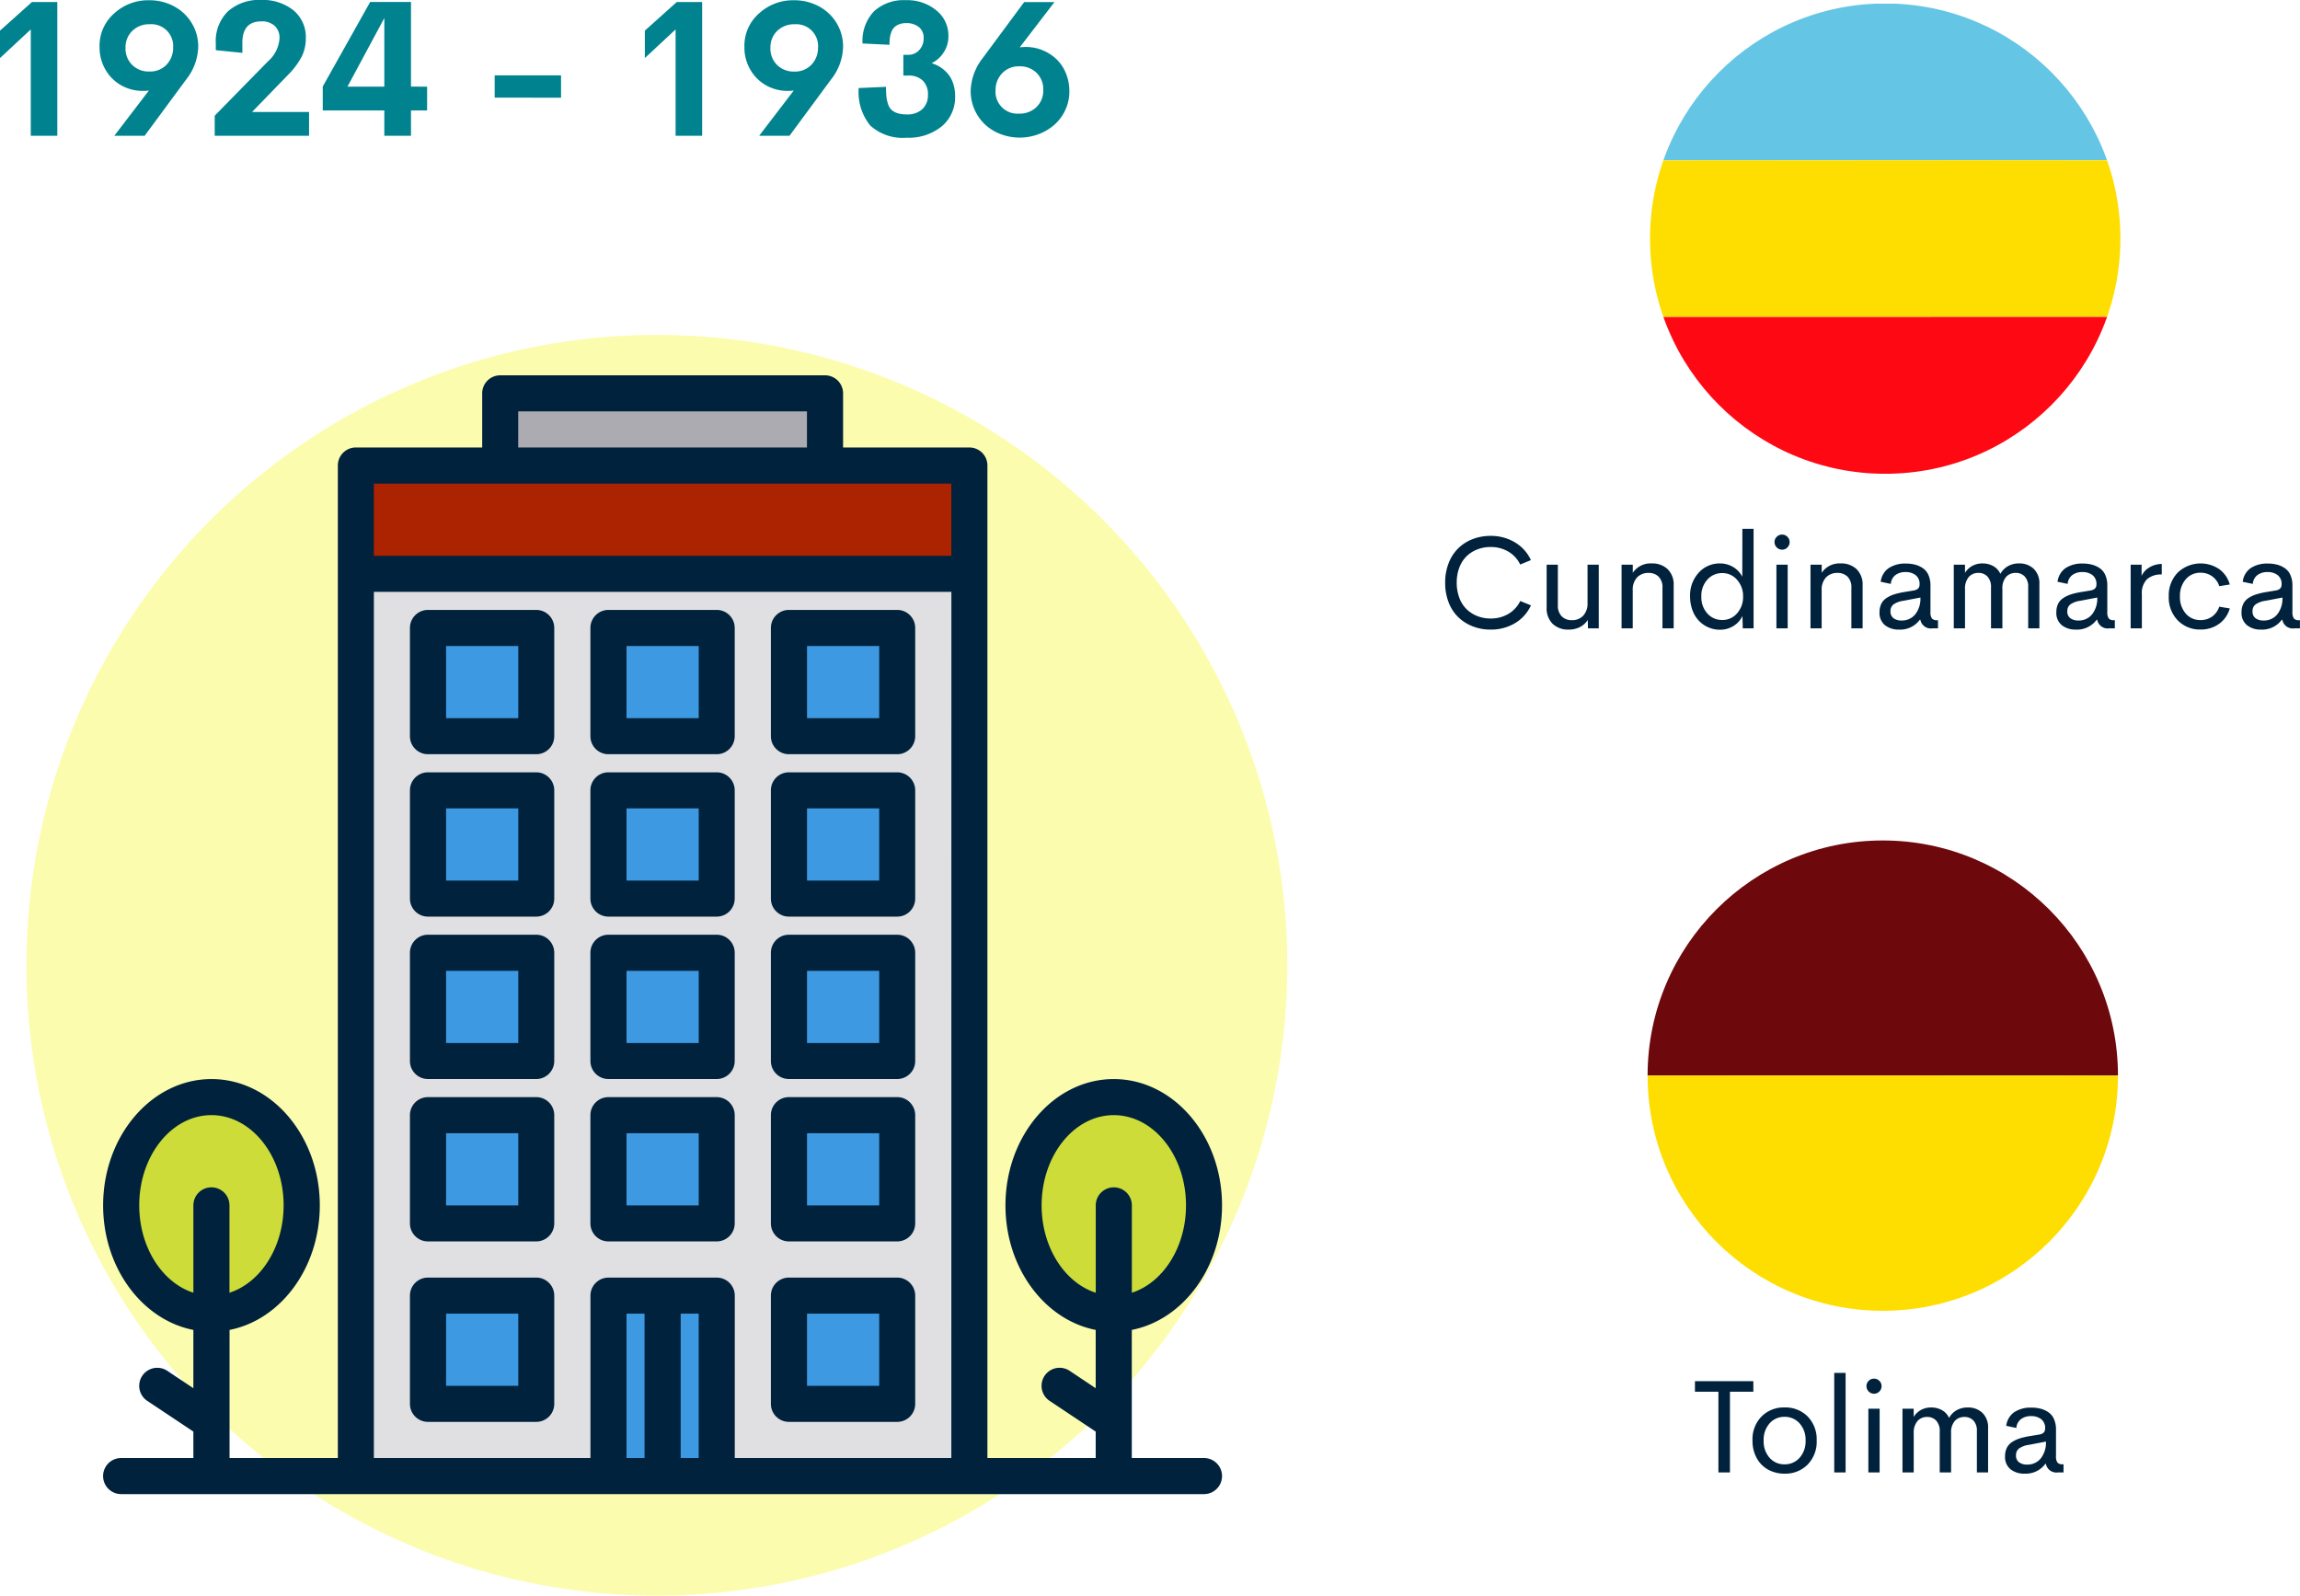 <svg xmlns="http://www.w3.org/2000/svg" xmlns:xlink="http://www.w3.org/1999/xlink" width="242.597" height="168.326" viewBox="0 0 242.597 168.326">
  <defs>
    <clipPath id="clip-path">
      <circle id="Elipse_667" data-name="Elipse 667" cx="24.807" cy="24.807" r="24.807" fill="none"/>
    </clipPath>
  </defs>
  <g id="Grupo_16583" data-name="Grupo 16583" transform="translate(1214.783 -277.674)">
    <path id="Trazado_25739" data-name="Trazado 25739" d="M5.586,4.889H8.262V19h-2.8V7.779L2.217,10.8V7.906ZM17.939,4.7a5.456,5.456,0,0,1,2.632.64,4.815,4.815,0,0,1,1.87,1.768,4.739,4.739,0,0,1,.684,2.5,5.765,5.765,0,0,1-1.26,3.438L17.471,19h-3.2l3.652-4.775a4.675,4.675,0,0,1-.635.039,4.617,4.617,0,0,1-2.236-.562,4.409,4.409,0,0,1-1.685-1.636,4.625,4.625,0,0,1-.649-2.441A4.525,4.525,0,0,1,14.248,6.1,5.3,5.3,0,0,1,17.939,4.7Zm2.539,5.02a2.307,2.307,0,0,0-2.461-2.49,2.537,2.537,0,0,0-1.831.688,2.379,2.379,0,0,0-.728,1.772,2.414,2.414,0,0,0,.684,1.816,2.477,2.477,0,0,0,1.846.713,2.364,2.364,0,0,0,1.787-.713A2.55,2.55,0,0,0,20.479,9.723ZM28.8,16.49h6.016V19H24.863V16.881l5.615-5.732A3.534,3.534,0,0,0,31.7,8.717a1.72,1.72,0,0,0-.5-1.309,1.98,1.98,0,0,0-1.421-.479q-2,0-2,2.275V10.25l-2.8-.283v-.7A4.4,4.4,0,0,1,26.26,5.87a4.937,4.937,0,0,1,3.5-1.2,5.172,5.172,0,0,1,3.4,1.084,3.653,3.653,0,0,1,1.313,2.979,4.224,4.224,0,0,1-.444,1.934,8.082,8.082,0,0,1-1.411,1.885Zm18.467-2.676v2.51h-1.7V19H42.754V16.324H36.26V13.8l5-8.916h4.307v8.926Zm-8.4,0h3.887V6.578Zm15.527,1.162V12.623h7v2.354ZM73.6,4.889h2.676V19h-2.8V7.779L70.234,10.8V7.906ZM85.957,4.7a5.456,5.456,0,0,1,2.632.64,4.815,4.815,0,0,1,1.87,1.768,4.739,4.739,0,0,1,.684,2.5,5.765,5.765,0,0,1-1.26,3.438L85.488,19h-3.2l3.652-4.775a4.675,4.675,0,0,1-.635.039,4.617,4.617,0,0,1-2.236-.562,4.409,4.409,0,0,1-1.685-1.636,4.625,4.625,0,0,1-.649-2.441A4.525,4.525,0,0,1,82.266,6.1,5.3,5.3,0,0,1,85.957,4.7ZM88.5,9.723a2.307,2.307,0,0,0-2.461-2.49,2.537,2.537,0,0,0-1.831.688,2.379,2.379,0,0,0-.728,1.772,2.414,2.414,0,0,0,.684,1.816,2.477,2.477,0,0,0,1.846.713,2.364,2.364,0,0,0,1.787-.713A2.55,2.55,0,0,0,88.5,9.723ZM97.852,19.2A5.063,5.063,0,0,1,94,17.906a5.59,5.59,0,0,1-1.211-3.945l2.881-.127a10.2,10.2,0,0,0,.044,1.035,3.578,3.578,0,0,0,.176.8,1.433,1.433,0,0,0,.371.6,1.686,1.686,0,0,0,.635.347,3.137,3.137,0,0,0,.952.127,2.288,2.288,0,0,0,1.665-.566,1.98,1.98,0,0,0,.581-1.484,2,2,0,0,0-.557-1.528,2.1,2.1,0,0,0-1.494-.522H97.5V10.455h.508a1.527,1.527,0,0,0,1.167-.5,1.776,1.776,0,0,0,.464-1.26,1.419,1.419,0,0,0-.508-1.172,2.064,2.064,0,0,0-1.338-.41,2.005,2.005,0,0,0-.762.132,1.421,1.421,0,0,0-.513.337,1.49,1.49,0,0,0-.3.518,2.72,2.72,0,0,0-.146.615,6.143,6.143,0,0,0-.034.684l-2.842-.137A4.517,4.517,0,0,1,94.4,5.87a4.617,4.617,0,0,1,3.359-1.177,4.8,4.8,0,0,1,3.223,1.079,3.379,3.379,0,0,1,1.27,2.681,3.051,3.051,0,0,1-.542,1.816,3.1,3.1,0,0,1-1.235,1.074,3.478,3.478,0,0,1,.9.4,3.683,3.683,0,0,1,.786.674,3.007,3.007,0,0,1,.581,1.025,4.126,4.126,0,0,1,.215,1.367,3.988,3.988,0,0,1-1.4,3.188A5.508,5.508,0,0,1,97.852,19.2Zm17.158-4.932a4.6,4.6,0,0,1-.415,1.982,4.678,4.678,0,0,1-1.143,1.567,5.38,5.38,0,0,1-1.675,1.006,5.678,5.678,0,0,1-4.038-.01,5.014,5.014,0,0,1-1.65-1.03,4.851,4.851,0,0,1-1.489-3.506,5.865,5.865,0,0,1,1.25-3.447l4.395-5.937h3.193l-3.662,4.775a4.758,4.758,0,0,1,.645-.039,4.6,4.6,0,0,1,1.733.332,4.694,4.694,0,0,1,1.46.923,4.27,4.27,0,0,1,1.011,1.47A4.936,4.936,0,0,1,115.01,14.264Zm-2.754-.068a2.411,2.411,0,0,0-.684-1.821,2.486,2.486,0,0,0-1.846-.708,2.383,2.383,0,0,0-1.787.713,2.518,2.518,0,0,0-.713,1.777,2.315,2.315,0,0,0,2.471,2.5,2.543,2.543,0,0,0,1.836-.684A2.383,2.383,0,0,0,112.256,14.2Z" transform="translate(-1217 273)" fill="#00838f"/>
    <path id="Trazado_25741" data-name="Trazado 25741" d="M5.633,14.13a5.113,5.113,0,0,1-1.894-.345,4.573,4.573,0,0,1-1.521-.971,4.33,4.33,0,0,1-1.012-1.562A5.649,5.649,0,0,1,.841,9.181,5.557,5.557,0,0,1,1.21,7.12,4.322,4.322,0,0,1,3.739,4.587a5.159,5.159,0,0,1,1.894-.342,4.89,4.89,0,0,1,2.56.677A4.216,4.216,0,0,1,9.885,6.8l-1.128.465A3.169,3.169,0,0,0,7.5,5.9a3.62,3.62,0,0,0-1.863-.482,3.828,3.828,0,0,0-1.4.253A3.358,3.358,0,0,0,3.1,6.392a3.271,3.271,0,0,0-.762,1.189,4.413,4.413,0,0,0-.277,1.6,4.441,4.441,0,0,0,.277,1.6A3.267,3.267,0,0,0,3.1,11.977a3.4,3.4,0,0,0,1.135.728,3.782,3.782,0,0,0,1.4.256A3.62,3.62,0,0,0,7.5,12.479a3.177,3.177,0,0,0,1.261-1.364l1.128.458A4.2,4.2,0,0,1,8.2,13.457,4.9,4.9,0,0,1,5.633,14.13ZM15.859,7.28h1.183V14H15.907l-.027-.889a2.1,2.1,0,0,1-.834.755,2.565,2.565,0,0,1-1.176.263,2.337,2.337,0,0,1-1.692-.608,2.269,2.269,0,0,1-.632-1.716V7.28h1.183v4.259a1.6,1.6,0,0,0,.414,1.2,1.464,1.464,0,0,0,1.056.4,1.608,1.608,0,0,0,1.193-.465,1.893,1.893,0,0,0,.468-1.374Zm6.761-.13a2.337,2.337,0,0,1,1.692.608,2.269,2.269,0,0,1,.632,1.716V14H23.762V9.741a1.589,1.589,0,0,0-.41-1.2,1.466,1.466,0,0,0-1.053-.39,1.626,1.626,0,0,0-1.2.461,1.872,1.872,0,0,0-.472,1.371V14H19.448V7.28h1.183v.861A2.244,2.244,0,0,1,22.62,7.15ZM32.19,3.5h1.183V14H32.231L32.2,12.694a2.473,2.473,0,0,1-.957,1.06,2.667,2.667,0,0,1-1.422.39,3.054,3.054,0,0,1-2.218-.947,3.236,3.236,0,0,1-.677-1.111,4.063,4.063,0,0,1-.25-1.442,3.533,3.533,0,0,1,.913-2.522,2.946,2.946,0,0,1,2.232-.971,2.678,2.678,0,0,1,1.4.379,2.487,2.487,0,0,1,.96,1.029Zm-2.119,9.618a2.012,2.012,0,0,0,1.562-.708,2.554,2.554,0,0,0,.632-1.767A2.549,2.549,0,0,0,31.63,8.88a2.011,2.011,0,0,0-1.559-.711,2.056,2.056,0,0,0-1.572.687,2.528,2.528,0,0,0-.636,1.788,2.528,2.528,0,0,0,.636,1.788A2.056,2.056,0,0,0,30.071,13.118ZM36.381,5.7a.805.805,0,0,1-.8-.8.758.758,0,0,1,.236-.561.775.775,0,0,1,.564-.232.767.767,0,0,1,.557.232.758.758,0,0,1,.236.561.77.77,0,0,1-.236.564A.762.762,0,0,1,36.381,5.7Zm-.6,8.3V7.28h1.189V14Zm6.768-6.85a2.337,2.337,0,0,1,1.692.608,2.269,2.269,0,0,1,.632,1.716V14H43.688V9.741a1.589,1.589,0,0,0-.41-1.2,1.466,1.466,0,0,0-1.053-.39,1.626,1.626,0,0,0-1.2.461,1.872,1.872,0,0,0-.472,1.371V14H39.375V7.28h1.183v.861A2.244,2.244,0,0,1,42.547,7.15Zm6.159,6.979a2.287,2.287,0,0,1-1.473-.461,1.657,1.657,0,0,1-.578-1.377,1.957,1.957,0,0,1,.185-.878,1.549,1.549,0,0,1,.547-.612,3.281,3.281,0,0,1,.79-.379,7.3,7.3,0,0,1,1.022-.243L50.285,10q.595-.109.595-.622a1.174,1.174,0,0,0-.42-1A1.713,1.713,0,0,0,49.4,8.06a1.745,1.745,0,0,0-1.053.308,1.287,1.287,0,0,0-.5.943l-1.066-.226a2.052,2.052,0,0,1,.841-1.439,3.141,3.141,0,0,1,1.832-.482,3.716,3.716,0,0,1,.974.12,2.647,2.647,0,0,1,.813.376,1.686,1.686,0,0,1,.581.725,2.7,2.7,0,0,1,.208,1.1v2.775a1.136,1.136,0,0,0,.154.7.664.664,0,0,0,.53.181h.109V14h-.588a1.121,1.121,0,0,1-1.271-.909h-.055A2.568,2.568,0,0,1,48.706,14.13Zm.273-.957a1.793,1.793,0,0,0,1.442-.649,2.674,2.674,0,0,0,.547-1.777l-1.777.342a2.392,2.392,0,0,0-1.042.373.867.867,0,0,0-.338.735.857.857,0,0,0,.325.738A1.388,1.388,0,0,0,48.979,13.173ZM61.359,7.15a2.166,2.166,0,0,1,1.565.571,2.117,2.117,0,0,1,.595,1.6V14H62.337V9.632a1.518,1.518,0,0,0-.369-1.107,1.257,1.257,0,0,0-.937-.376,1.327,1.327,0,0,0-1.025.424,1.822,1.822,0,0,0-.39,1.271V14h-1.2V9.68a1.589,1.589,0,0,0-.373-1.145,1.267,1.267,0,0,0-.954-.386,1.315,1.315,0,0,0-1.022.434,1.885,1.885,0,0,0-.393,1.3V14H54.489V7.28h1.183v.868a2.041,2.041,0,0,1,.769-.738,2.193,2.193,0,0,1,1.07-.26,2.283,2.283,0,0,1,1.148.284,1.766,1.766,0,0,1,.745.817,2.091,2.091,0,0,1,.807-.817A2.307,2.307,0,0,1,61.359,7.15Zm6,6.979a2.287,2.287,0,0,1-1.473-.461,1.657,1.657,0,0,1-.578-1.377,1.957,1.957,0,0,1,.185-.878,1.549,1.549,0,0,1,.547-.612,3.281,3.281,0,0,1,.79-.379,7.3,7.3,0,0,1,1.022-.243L68.94,10q.595-.109.595-.622a1.174,1.174,0,0,0-.42-1,1.713,1.713,0,0,0-1.063-.318A1.745,1.745,0,0,0,67,8.367a1.287,1.287,0,0,0-.5.943l-1.066-.226a2.052,2.052,0,0,1,.841-1.439,3.141,3.141,0,0,1,1.832-.482,3.716,3.716,0,0,1,.974.12,2.647,2.647,0,0,1,.813.376,1.686,1.686,0,0,1,.581.725,2.7,2.7,0,0,1,.208,1.1v2.775a1.136,1.136,0,0,0,.154.7.664.664,0,0,0,.53.181h.109V14h-.588a1.121,1.121,0,0,1-1.271-.909h-.055A2.568,2.568,0,0,1,67.361,14.13Zm.273-.957a1.793,1.793,0,0,0,1.442-.649,2.674,2.674,0,0,0,.547-1.777l-1.777.342a2.392,2.392,0,0,0-1.042.373.867.867,0,0,0-.338.735.857.857,0,0,0,.325.738A1.388,1.388,0,0,0,67.635,13.173ZM74.3,8.463a2.032,2.032,0,0,1,.834-.9,2.512,2.512,0,0,1,1.292-.355V8.319a2.214,2.214,0,0,0-1.562.5,2.084,2.084,0,0,0-.537,1.593V14H73.145V7.28H74.3Zm6.221,5.66a3.237,3.237,0,0,1-2.406-.964,3.438,3.438,0,0,1-.95-2.522,3.445,3.445,0,0,1,.947-2.522,3.5,3.5,0,0,1,4.354-.376A2.967,2.967,0,0,1,83.6,9.372l-1.107.178A2.045,2.045,0,0,0,81.73,8.5a2.066,2.066,0,0,0-1.217-.369,1.987,1.987,0,0,0-1.555.69,2.63,2.63,0,0,0-.612,1.812,2.617,2.617,0,0,0,.612,1.808,1.991,1.991,0,0,0,1.555.687,2.066,2.066,0,0,0,1.217-.369,2.045,2.045,0,0,0,.759-1.046L83.6,11.9a2.97,2.97,0,0,1-1.138,1.63A3.255,3.255,0,0,1,80.521,14.123Zm6.371.007a2.287,2.287,0,0,1-1.473-.461,1.657,1.657,0,0,1-.578-1.377,1.957,1.957,0,0,1,.185-.878,1.549,1.549,0,0,1,.547-.612,3.281,3.281,0,0,1,.79-.379,7.3,7.3,0,0,1,1.022-.243L88.471,10q.595-.109.595-.622a1.174,1.174,0,0,0-.42-1,1.713,1.713,0,0,0-1.063-.318,1.745,1.745,0,0,0-1.053.308,1.287,1.287,0,0,0-.5.943l-1.066-.226A2.052,2.052,0,0,1,85.8,7.646a3.141,3.141,0,0,1,1.832-.482,3.716,3.716,0,0,1,.974.12,2.647,2.647,0,0,1,.813.376,1.686,1.686,0,0,1,.581.725,2.7,2.7,0,0,1,.208,1.1v2.775a1.136,1.136,0,0,0,.154.7.664.664,0,0,0,.53.181h.109V14h-.588a1.121,1.121,0,0,1-1.271-.909h-.055A2.568,2.568,0,0,1,86.892,14.13Zm.273-.957a1.793,1.793,0,0,0,1.442-.649,2.674,2.674,0,0,0,.547-1.777l-1.777.342a2.392,2.392,0,0,0-1.042.373A.867.867,0,0,0,86,12.2a.857.857,0,0,0,.325.738A1.388,1.388,0,0,0,87.165,13.173Z" transform="translate(-1063.193 329.96)" fill="#00223d"/>
    <g id="Grupo_16031" data-name="Grupo 16031" transform="translate(-1040.743 278.04)">
      <g id="Grupo_16030" data-name="Grupo 16030" transform="translate(0 0)" clip-path="url(#clip-path)">
        <g id="Grupo_16029" data-name="Grupo 16029" transform="translate(-17.458 0.009)">
          <path id="Trazado_9601" data-name="Trazado 9601" d="M2170.929,1060.178c0-5.233.015-10.467-.018-15.7,0-.689.156-.844.844-.844q46,.03,92,0c.688,0,.849.155.845.844-.033,5.233-.018,10.467-.018,15.7q-21.315-.01-42.631-.019Q2196.439,1060.16,2170.929,1060.178Z" transform="translate(-2170.911 -1043.634)" fill="#65c5e4"/>
          <path id="Trazado_9602" data-name="Trazado 9602" d="M2170.982,1108.5q25.51-.01,51.019-.019,21.315,0,42.63.019v16.526c-2.521-.006-5.042-.016-7.563-.016q-43.043.007-86.086.016Z" transform="translate(-2170.964 -1091.953)" fill="#fede00"/>
          <path id="Trazado_9603" data-name="Trazado 9603" d="M2170.929,1173.354q43.044-.009,86.086-.016c2.521,0,5.042.01,7.563.016,0,5.233-.015,10.467.018,15.7,0,.689-.156.844-.845.844q-46-.03-92,0c-.688,0-.849-.155-.844-.844C2170.944,1183.821,2170.929,1178.587,2170.929,1173.354Z" transform="translate(-2170.911 -1140.284)" fill="#fe0913"/>
        </g>
      </g>
    </g>
    <path id="Trazado_25742" data-name="Trazado 25742" d="M6.542,4.375V5.489H4.074V14H2.857V5.489H.383V4.375ZM9.837,14.13a3.542,3.542,0,0,1-1.723-.417A3.036,3.036,0,0,1,6.9,12.493a3.748,3.748,0,0,1-.448-1.856A3.423,3.423,0,0,1,7.407,8.1a3.292,3.292,0,0,1,2.43-.954,3.289,3.289,0,0,1,2.434.954,3.43,3.43,0,0,1,.95,2.533,3.432,3.432,0,0,1-.954,2.54A3.292,3.292,0,0,1,9.837,14.13Zm-.007-.984a2.064,2.064,0,0,0,1.589-.69,2.587,2.587,0,0,0,.632-1.818,2.577,2.577,0,0,0-.632-1.812,2.064,2.064,0,0,0-1.589-.69,2.035,2.035,0,0,0-1.576.69,2.594,2.594,0,0,0-.625,1.812,2.6,2.6,0,0,0,.625,1.818A2.035,2.035,0,0,0,9.83,13.146ZM15.073,14V3.5h1.2V14Zm4.2-8.3a.805.805,0,0,1-.8-.8.758.758,0,0,1,.236-.561.775.775,0,0,1,.564-.232.767.767,0,0,1,.557.232.758.758,0,0,1,.236.561.77.77,0,0,1-.236.564A.762.762,0,0,1,19.277,5.7Zm-.6,8.3V7.28h1.189V14ZM29.142,7.15a2.166,2.166,0,0,1,1.565.571,2.117,2.117,0,0,1,.595,1.6V14H30.119V9.632a1.518,1.518,0,0,0-.369-1.107,1.257,1.257,0,0,0-.937-.376,1.327,1.327,0,0,0-1.025.424,1.822,1.822,0,0,0-.39,1.271V14H26.2V9.68a1.589,1.589,0,0,0-.373-1.145,1.267,1.267,0,0,0-.954-.386,1.315,1.315,0,0,0-1.022.434,1.885,1.885,0,0,0-.393,1.3V14H22.271V7.28h1.183v.868a2.041,2.041,0,0,1,.769-.738,2.193,2.193,0,0,1,1.07-.26,2.283,2.283,0,0,1,1.148.284,1.766,1.766,0,0,1,.745.817,2.091,2.091,0,0,1,.807-.817A2.307,2.307,0,0,1,29.142,7.15Zm6,6.979a2.287,2.287,0,0,1-1.473-.461,1.657,1.657,0,0,1-.578-1.377,1.957,1.957,0,0,1,.185-.878,1.549,1.549,0,0,1,.547-.612,3.281,3.281,0,0,1,.79-.379,7.3,7.3,0,0,1,1.022-.243L36.723,10q.595-.109.595-.622a1.174,1.174,0,0,0-.42-1,1.713,1.713,0,0,0-1.063-.318,1.745,1.745,0,0,0-1.053.308,1.287,1.287,0,0,0-.5.943l-1.066-.226a2.052,2.052,0,0,1,.841-1.439,3.141,3.141,0,0,1,1.832-.482,3.716,3.716,0,0,1,.974.12,2.647,2.647,0,0,1,.813.376,1.686,1.686,0,0,1,.581.725,2.7,2.7,0,0,1,.208,1.1v2.775a1.136,1.136,0,0,0,.154.7.664.664,0,0,0,.53.181h.109V14h-.588a1.121,1.121,0,0,1-1.271-.909h-.055A2.568,2.568,0,0,1,35.144,14.13Zm.273-.957a1.793,1.793,0,0,0,1.442-.649,2.674,2.674,0,0,0,.547-1.777l-1.777.342a2.392,2.392,0,0,0-1.042.373.867.867,0,0,0-.338.735.857.857,0,0,0,.325.738A1.388,1.388,0,0,0,35.417,13.173Z" transform="translate(-1036.387 419)" fill="#00223d"/>
    <g id="Grupo_16033" data-name="Grupo 16033" transform="translate(-1041 366.335)">
      <g id="Grupo_16032" data-name="Grupo 16032" transform="translate(0 0)" clip-path="url(#clip-path)">
        <path id="Trazado_9604" data-name="Trazado 9604" d="M2443,1024.914V985.229c.421-.035.842-.1,1.263-.1q37.171-.007,74.343,0c.421,0,.842.065,1.263.1v39.686q-23.342-.01-46.685-.019Q2458.092,1024.894,2443,1024.914Z" transform="translate(-2456.628 -1000.107)" fill="#6d080c"/>
        <path id="Trazado_9605" data-name="Trazado 9605" d="M2519.821,1140.357q-23.342-.01-46.685-.019-15.092,0-30.185.019c0,5.637.012,21.019-.017,26.656,0,.641.145.785.786.785q37.666-.028,75.333,0c.64,0,.789-.144.785-.785C2519.808,1161.376,2519.821,1145.994,2519.821,1140.357Zm-4.088,24.205a.649.649,0,0,0-.318-.089A.649.649,0,0,1,2515.732,1164.562Zm-4.073-.113c.084.006.169.011.251.022-.082-.011-.167-.016-.251-.022a.523.523,0,0,0-.165-.27A.523.523,0,0,1,2511.66,1164.449Zm.034,1.016h0Zm-.868-.547v0c.007.014.015.026.021.039h0C2510.839,1164.943,2510.832,1164.931,2510.826,1164.919Zm.319-.725c-.05.022-.1.047-.151.071C2511.045,1164.241,2511.1,1164.215,2511.145,1164.193Zm-2.848.5a.46.46,0,0,1,.182.139.46.46,0,0,0-.182-.139Zm-.816-.277c.1-.155.168-.171.217-.13a.247.247,0,0,1,.052.073.247.247,0,0,0-.052-.073c-.049-.042-.113-.025-.217.13a1.831,1.831,0,0,1-.737.216A1.831,1.831,0,0,0,2507.482,1164.414Zm-.36.6a.9.9,0,0,0,.1-.093A.9.9,0,0,1,2507.122,1165.011Zm-2.354-.574a.192.192,0,0,0,.167.037l.565,0-.565,0a.78.78,0,0,1-.032.54.78.78,0,0,0,.032-.54.194.194,0,0,1-.167-.037,30.722,30.722,0,0,1-3.167.138A30.62,30.62,0,0,0,2504.769,1164.438Zm-2.4,1a1.269,1.269,0,0,1,.357.036,4.387,4.387,0,0,1,1.006-.125,4.389,4.389,0,0,0-1.006.125A1.267,1.267,0,0,0,2502.366,1165.435Zm5.528-.235a1.087,1.087,0,0,1,.39.029h0A1.087,1.087,0,0,0,2507.894,1165.2Zm.4.031h0a8.208,8.208,0,0,0,.916.2A8.208,8.208,0,0,1,2508.29,1165.231Zm2.677-.082h0a.811.811,0,0,0,.307.257A.815.815,0,0,1,2510.967,1165.149Zm4.984.152a1.123,1.123,0,0,1-.558.136,1.12,1.12,0,0,0,.557-.136.874.874,0,0,0-.114-.646A.876.876,0,0,1,2515.951,1165.3Z" transform="translate(-2456.579 -1115.55)" fill="#fede00"/>
      </g>
    </g>
    <path id="Trazado_25740" data-name="Trazado 25740" d="M66.5,0A66.5,66.5,0,1,1,0,66.5,66.5,66.5,0,0,1,66.5,0Z" transform="translate(-1212 446) rotate(-90)" fill="#fcfcae"/>
    <g id="Grupo_16028" data-name="Grupo 16028" transform="translate(-1203.905 317.266)">
      <g id="Grupo_16026" data-name="Grupo 16026" transform="translate(1.897 1.904)">
        <path id="Trazado_9566" data-name="Trazado 9566" d="M2624,373.9h64.722V480.5H2624Z" transform="translate(-2599.247 -366.285)" fill="#e0e0e2"/>
        <path id="Trazado_9567" data-name="Trazado 9567" d="M2688,341.9h34.264v7.614H2688Z" transform="translate(-2648.018 -341.899)" fill="#acabb1"/>
        <path id="Trazado_9568" data-name="Trazado 9568" d="M2624,373.9h64.722v11.422H2624Z" transform="translate(-2599.247 -366.285)" fill="#ab2300"/>
        <g id="Grupo_16025" data-name="Grupo 16025" transform="translate(32.368 24.747)">
          <path id="Trazado_9569" data-name="Trazado 9569" d="M2736,741.9h11.422v19.036H2736Z" transform="translate(-2716.964 -671.466)" fill="#3d9ae2"/>
          <path id="Trazado_9570" data-name="Trazado 9570" d="M2736,661.9h11.422v11.422H2736Z" transform="translate(-2716.964 -610.502)" fill="#3d9ae2"/>
          <path id="Trazado_9571" data-name="Trazado 9571" d="M2656,661.9h11.422v11.422H2656Z" transform="translate(-2656 -610.502)" fill="#3d9ae2"/>
          <path id="Trazado_9572" data-name="Trazado 9572" d="M2816,661.9h11.422v11.422H2816Z" transform="translate(-2777.928 -610.502)" fill="#3d9ae2"/>
          <path id="Trazado_9573" data-name="Trazado 9573" d="M2656,741.9h11.422v11.422H2656Z" transform="translate(-2656 -671.466)" fill="#3d9ae2"/>
          <path id="Trazado_9574" data-name="Trazado 9574" d="M2816,741.9h11.422v11.422H2816Z" transform="translate(-2777.928 -671.466)" fill="#3d9ae2"/>
          <path id="Trazado_9575" data-name="Trazado 9575" d="M2736,589.9h11.422v11.422H2736Z" transform="translate(-2716.964 -555.634)" fill="#3d9ae2"/>
          <path id="Trazado_9576" data-name="Trazado 9576" d="M2656,589.9h11.422v11.422H2656Z" transform="translate(-2656 -555.634)" fill="#3d9ae2"/>
          <path id="Trazado_9577" data-name="Trazado 9577" d="M2816,589.9h11.422v11.422H2816Z" transform="translate(-2777.928 -555.634)" fill="#3d9ae2"/>
          <path id="Trazado_9578" data-name="Trazado 9578" d="M2736,517.9h11.422v11.422H2736Z" transform="translate(-2716.964 -500.767)" fill="#3d9ae2"/>
          <path id="Trazado_9579" data-name="Trazado 9579" d="M2656,517.9h11.422v11.422H2656Z" transform="translate(-2656 -500.767)" fill="#3d9ae2"/>
          <path id="Trazado_9580" data-name="Trazado 9580" d="M2816,517.9h11.422v11.422H2816Z" transform="translate(-2777.928 -500.767)" fill="#3d9ae2"/>
          <path id="Trazado_9581" data-name="Trazado 9581" d="M2736,445.9h11.422v11.422H2736Z" transform="translate(-2716.964 -445.899)" fill="#3d9ae2"/>
          <path id="Trazado_9582" data-name="Trazado 9582" d="M2656,445.9h11.422v11.422H2656Z" transform="translate(-2656 -445.899)" fill="#3d9ae2"/>
          <path id="Trazado_9583" data-name="Trazado 9583" d="M2816,445.9h11.422v11.422H2816Z" transform="translate(-2777.928 -445.899)" fill="#3d9ae2"/>
        </g>
        <ellipse id="Elipse_664" data-name="Elipse 664" cx="9.484" cy="11.381" rx="9.484" ry="11.381" transform="translate(0 74.39)" fill="#cddc39"/>
        <path id="Trazado_9584" data-name="Trazado 9584" d="M2536,781.9l5.71,3.807" transform="translate(-2532.187 -677.202)" fill="#e0e0e2"/>
        <ellipse id="Elipse_665" data-name="Elipse 665" cx="9.484" cy="11.381" rx="9.484" ry="11.381" transform="translate(95.472 74.39)" fill="#cddc39"/>
        <path id="Trazado_9585" data-name="Trazado 9585" d="M2936,781.9l5.711,3.807" transform="translate(-2837.007 -677.202)" fill="#e0e0e2"/>
      </g>
      <g id="Grupo_16027" data-name="Grupo 16027" transform="translate(0 0)">
        <path id="Trazado_9586" data-name="Trazado 9586" d="M2628.119,448.114H2620.5V434.6c5.394-1.061,9.518-6.546,9.518-13.137,0-7.348-5.123-13.325-11.422-13.325s-11.421,5.977-11.421,13.325c0,6.591,4.123,12.076,9.518,13.137v6.149l-2.75-1.835a1.9,1.9,0,1,0-2.113,3.169l4.863,3.241v2.789h-11.421v-104.7a1.9,1.9,0,0,0-1.9-1.9h-13.325V335.8a1.9,1.9,0,0,0-1.9-1.9h-34.265a1.9,1.9,0,0,0-1.9,1.9v5.711h-13.325a1.9,1.9,0,0,0-1.9,1.9v104.7h-11.422V434.6c5.395-1.061,9.518-6.546,9.518-13.137,0-7.348-5.123-13.325-11.422-13.325S2512,414.116,2512,421.464c0,6.591,4.124,12.076,9.518,13.137v6.149l-2.751-1.835a1.9,1.9,0,0,0-2.113,3.169l4.864,3.241v2.789H2513.9a1.9,1.9,0,0,0,0,3.807h114.215a1.9,1.9,0,1,0,0-3.807Zm-104.7-28.554a1.9,1.9,0,0,0-1.9,1.9v9.216c-3.282-1.059-5.711-4.79-5.711-9.216,0-5.249,3.415-9.518,7.614-9.518s7.615,4.269,7.615,9.518c0,4.426-2.429,8.157-5.711,9.216v-9.216A1.9,1.9,0,0,0,2523.421,419.561Zm32.362-81.854h30.457v3.807h-30.457Zm13.325,110.408h-1.9V432.886h1.9Zm5.711,0h-1.9V432.886h1.9Zm26.65,0h-22.843V430.982a1.9,1.9,0,0,0-1.9-1.9H2565.3a1.9,1.9,0,0,0-1.9,1.9v17.132h-22.843V356.742h60.915Zm0-95.179h-60.915v-7.614h60.915Zm17.132,66.626a1.9,1.9,0,0,0-1.9,1.9v9.216c-3.281-1.059-5.711-4.79-5.711-9.216,0-5.249,3.415-9.518,7.615-9.518s7.615,4.269,7.615,9.518c0,4.426-2.429,8.157-5.711,9.216v-9.216A1.9,1.9,0,0,0,2618.6,419.561Z" transform="translate(-2512 -333.899)" fill="#00223d"/>
        <path id="Trazado_9587" data-name="Trazado 9587" d="M2741.325,653.9H2729.9a1.9,1.9,0,0,0-1.9,1.9v11.421a1.9,1.9,0,0,0,1.9,1.9h11.421a1.9,1.9,0,0,0,1.9-1.9V655.8A1.9,1.9,0,0,0,2741.325,653.9Zm-1.9,11.422h-7.614v-7.614h7.614Z" transform="translate(-2676.604 -577.756)" fill="#00223d"/>
        <path id="Trazado_9588" data-name="Trazado 9588" d="M2661.326,653.9H2649.9a1.9,1.9,0,0,0-1.9,1.9v11.421a1.9,1.9,0,0,0,1.9,1.9h11.422a1.9,1.9,0,0,0,1.9-1.9V655.8A1.9,1.9,0,0,0,2661.326,653.9Zm-1.9,11.422h-7.614v-7.614h7.614Z" transform="translate(-2615.639 -577.756)" fill="#00223d"/>
        <path id="Trazado_9589" data-name="Trazado 9589" d="M2821.325,653.9H2809.9a1.9,1.9,0,0,0-1.9,1.9v11.421a1.9,1.9,0,0,0,1.9,1.9h11.422a1.9,1.9,0,0,0,1.9-1.9V655.8A1.9,1.9,0,0,0,2821.325,653.9Zm-1.9,11.422h-7.614v-7.614h7.614Z" transform="translate(-2737.567 -577.756)" fill="#00223d"/>
        <path id="Trazado_9590" data-name="Trazado 9590" d="M2661.326,733.9H2649.9a1.9,1.9,0,0,0-1.9,1.9v11.422a1.9,1.9,0,0,0,1.9,1.9h11.422a1.9,1.9,0,0,0,1.9-1.9V735.8A1.9,1.9,0,0,0,2661.326,733.9Zm-1.9,11.422h-7.614v-7.614h7.614Z" transform="translate(-2615.639 -638.72)" fill="#00223d"/>
        <path id="Trazado_9591" data-name="Trazado 9591" d="M2821.325,733.9H2809.9a1.9,1.9,0,0,0-1.9,1.9v11.422a1.9,1.9,0,0,0,1.9,1.9h11.422a1.9,1.9,0,0,0,1.9-1.9V735.8A1.9,1.9,0,0,0,2821.325,733.9Zm-1.9,11.422h-7.614v-7.614h7.614Z" transform="translate(-2737.567 -638.72)" fill="#00223d"/>
        <path id="Trazado_9592" data-name="Trazado 9592" d="M2741.325,581.9H2729.9a1.9,1.9,0,0,0-1.9,1.9v11.422a1.9,1.9,0,0,0,1.9,1.9h11.421a1.9,1.9,0,0,0,1.9-1.9V583.8A1.9,1.9,0,0,0,2741.325,581.9Zm-1.9,11.422h-7.614v-7.614h7.614Z" transform="translate(-2676.604 -522.888)" fill="#00223d"/>
        <path id="Trazado_9593" data-name="Trazado 9593" d="M2661.326,581.9H2649.9a1.9,1.9,0,0,0-1.9,1.9v11.422a1.9,1.9,0,0,0,1.9,1.9h11.422a1.9,1.9,0,0,0,1.9-1.9V583.8A1.9,1.9,0,0,0,2661.326,581.9Zm-1.9,11.422h-7.614v-7.614h7.614Z" transform="translate(-2615.639 -522.888)" fill="#00223d"/>
        <path id="Trazado_9594" data-name="Trazado 9594" d="M2821.325,581.9H2809.9a1.9,1.9,0,0,0-1.9,1.9v11.422a1.9,1.9,0,0,0,1.9,1.9h11.422a1.9,1.9,0,0,0,1.9-1.9V583.8A1.9,1.9,0,0,0,2821.325,581.9Zm-1.9,11.422h-7.614v-7.614h7.614Z" transform="translate(-2737.567 -522.888)" fill="#00223d"/>
        <path id="Trazado_9595" data-name="Trazado 9595" d="M2741.325,509.9H2729.9a1.9,1.9,0,0,0-1.9,1.9v11.422a1.9,1.9,0,0,0,1.9,1.9h11.421a1.9,1.9,0,0,0,1.9-1.9V511.8A1.9,1.9,0,0,0,2741.325,509.9Zm-1.9,11.422h-7.614v-7.614h7.614Z" transform="translate(-2676.604 -468.02)" fill="#00223d"/>
        <path id="Trazado_9596" data-name="Trazado 9596" d="M2661.326,509.9H2649.9a1.9,1.9,0,0,0-1.9,1.9v11.422a1.9,1.9,0,0,0,1.9,1.9h11.422a1.9,1.9,0,0,0,1.9-1.9V511.8A1.9,1.9,0,0,0,2661.326,509.9Zm-1.9,11.422h-7.614v-7.614h7.614Z" transform="translate(-2615.639 -468.02)" fill="#00223d"/>
        <path id="Trazado_9597" data-name="Trazado 9597" d="M2821.325,509.9H2809.9a1.9,1.9,0,0,0-1.9,1.9v11.422a1.9,1.9,0,0,0,1.9,1.9h11.422a1.9,1.9,0,0,0,1.9-1.9V511.8A1.9,1.9,0,0,0,2821.325,509.9Zm-1.9,11.422h-7.614v-7.614h7.614Z" transform="translate(-2737.567 -468.02)" fill="#00223d"/>
        <path id="Trazado_9598" data-name="Trazado 9598" d="M2741.325,437.9H2729.9a1.9,1.9,0,0,0-1.9,1.9v11.422a1.9,1.9,0,0,0,1.9,1.9h11.421a1.9,1.9,0,0,0,1.9-1.9V439.8A1.9,1.9,0,0,0,2741.325,437.9Zm-1.9,11.422h-7.614v-7.614h7.614Z" transform="translate(-2676.604 -413.152)" fill="#00223d"/>
        <path id="Trazado_9599" data-name="Trazado 9599" d="M2661.326,437.9H2649.9a1.9,1.9,0,0,0-1.9,1.9v11.422a1.9,1.9,0,0,0,1.9,1.9h11.422a1.9,1.9,0,0,0,1.9-1.9V439.8A1.9,1.9,0,0,0,2661.326,437.9Zm-1.9,11.422h-7.614v-7.614h7.614Z" transform="translate(-2615.639 -413.152)" fill="#00223d"/>
        <path id="Trazado_9600" data-name="Trazado 9600" d="M2821.325,437.9H2809.9a1.9,1.9,0,0,0-1.9,1.9v11.422a1.9,1.9,0,0,0,1.9,1.9h11.422a1.9,1.9,0,0,0,1.9-1.9V439.8A1.9,1.9,0,0,0,2821.325,437.9Zm-1.9,11.422h-7.614v-7.614h7.614Z" transform="translate(-2737.567 -413.152)" fill="#00223d"/>
      </g>
    </g>
  </g>
</svg>
